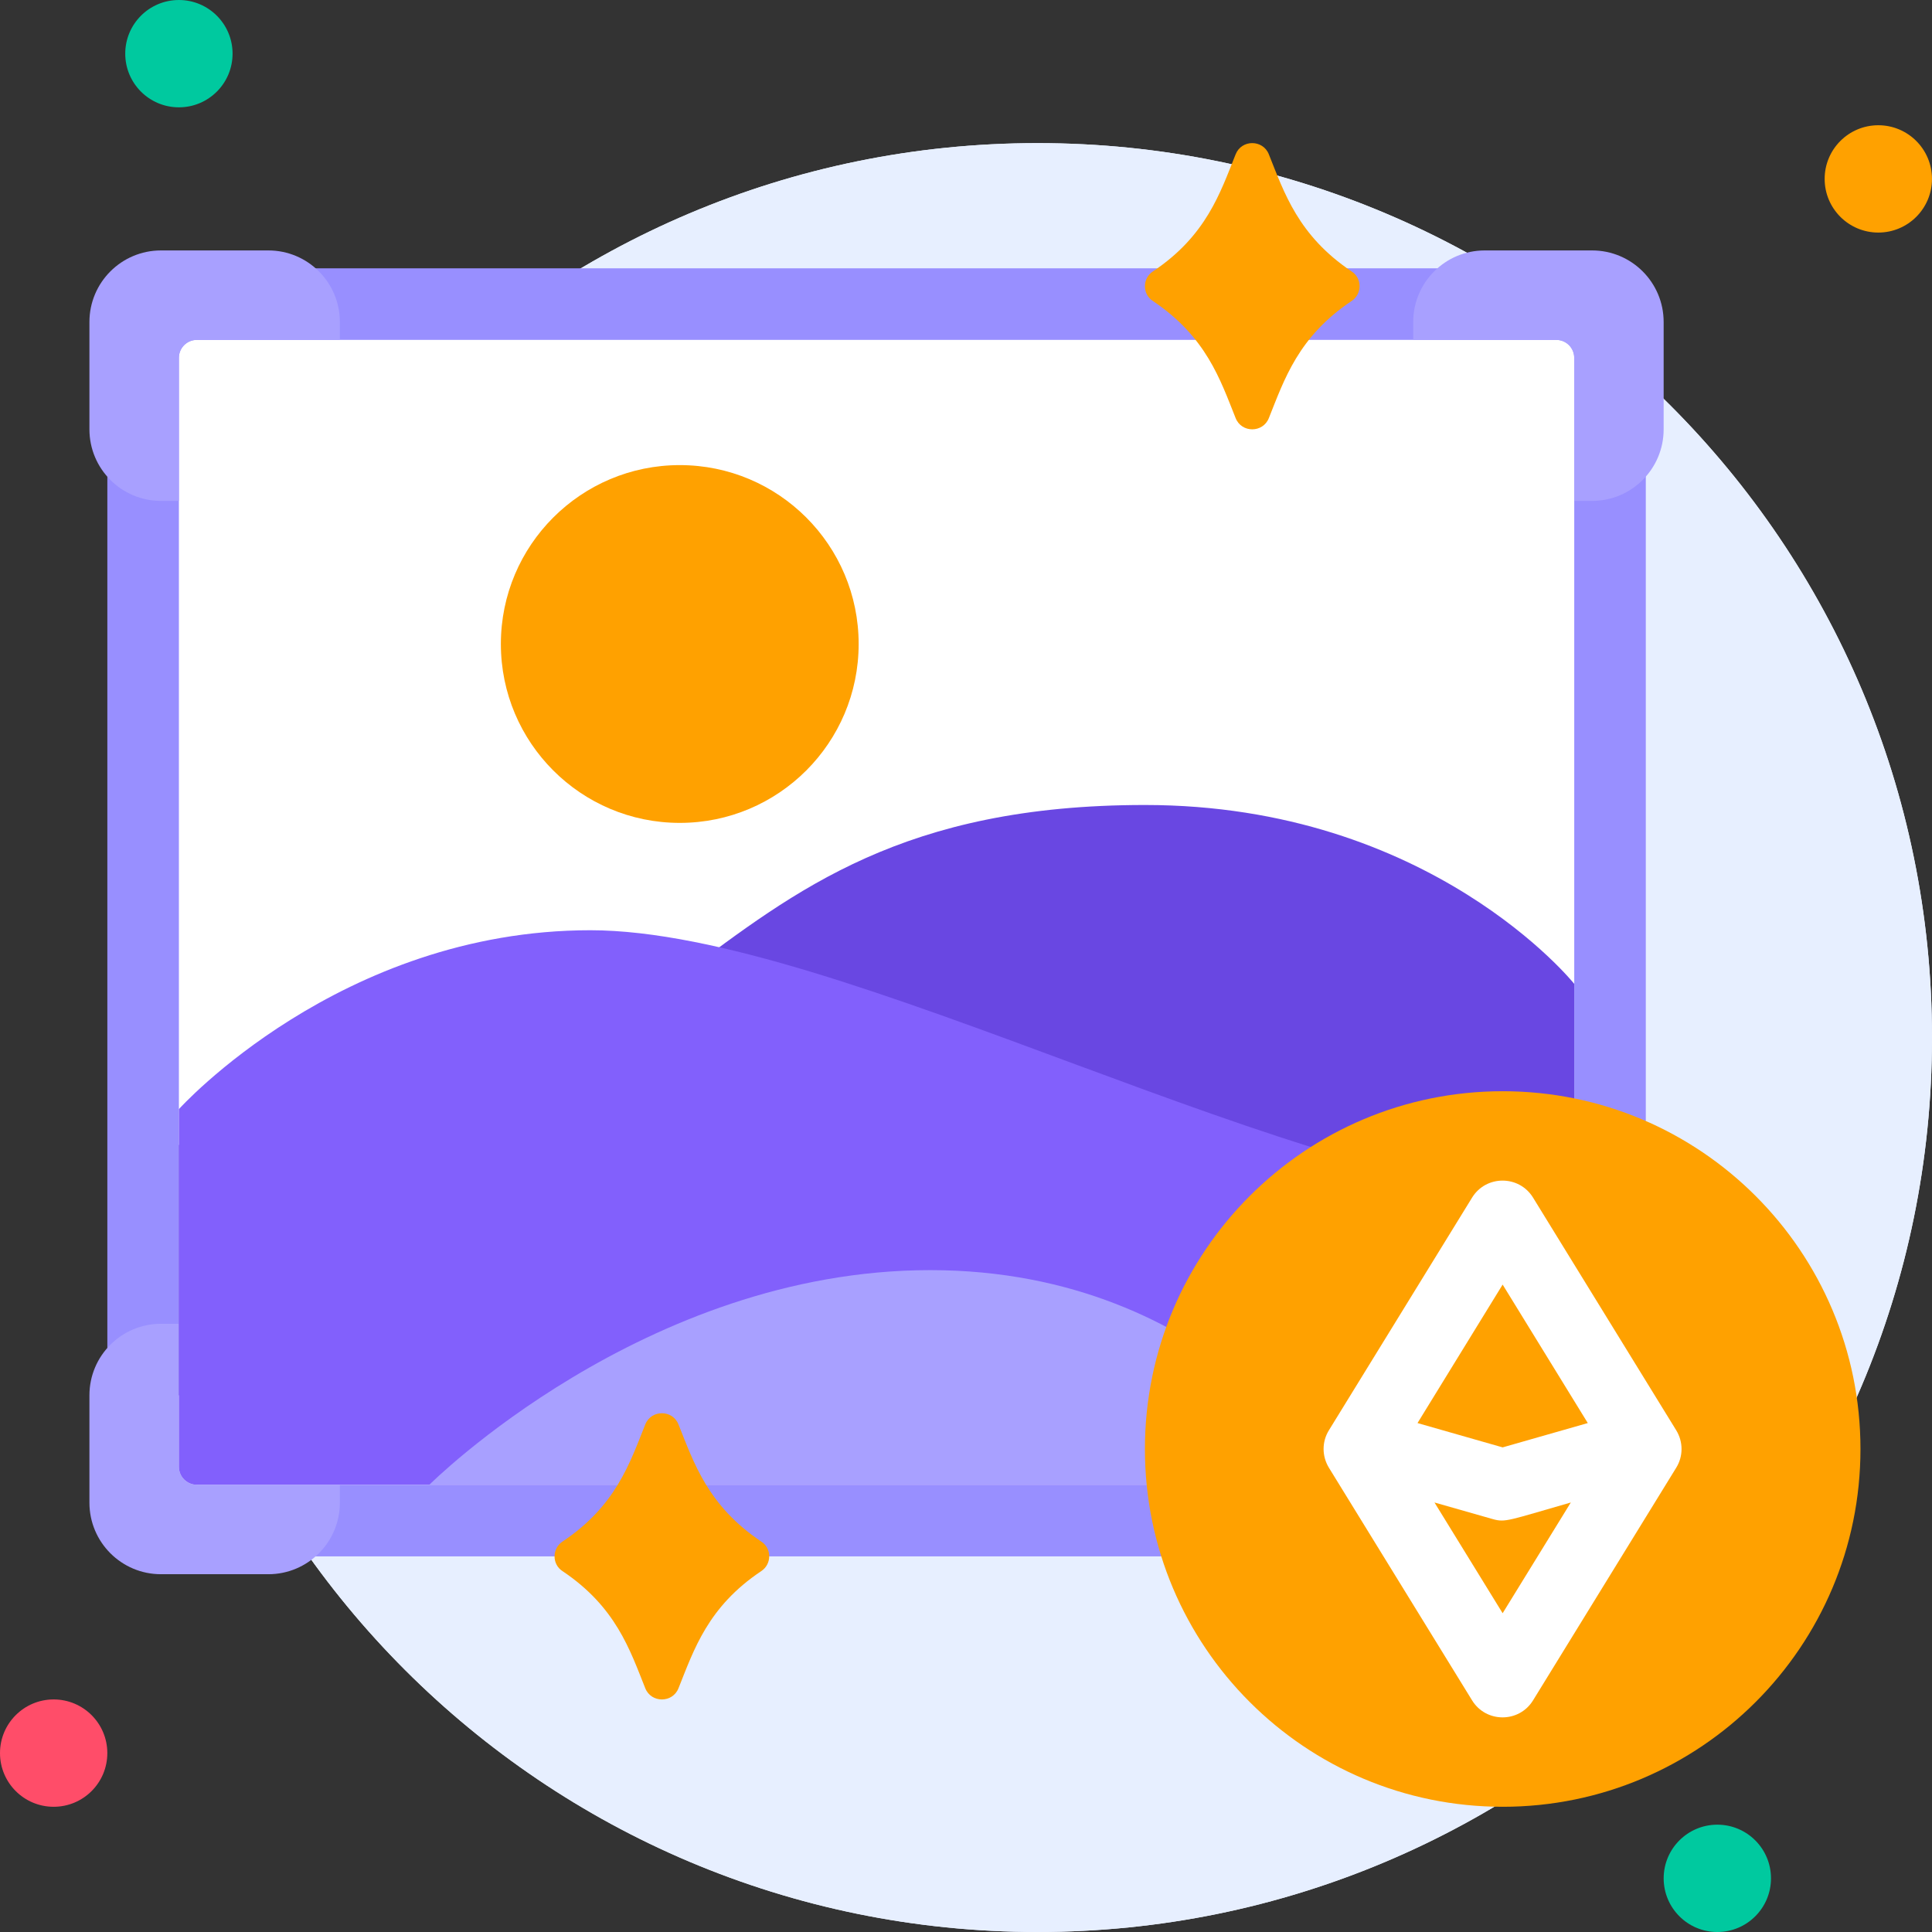 <svg width="80" height="80" viewBox="0 0 80 80" fill="none" xmlns="http://www.w3.org/2000/svg">
<rect x="0" y="0" width="80" height="80" fill="#333333" stroke="none"/>
<g id="Image" clip-path="url(#clip0_3413_15710)">
<path id="Vector" d="M42.963 80C63.418 80 80 63.418 80 42.963C80 22.508 63.418 5.926 42.963 5.926C22.508 5.926 5.926 22.508 5.926 42.963C5.926 63.418 22.508 80 42.963 80Z" fill="#E7EFFF"/>
<path id="Vector_2" d="M42.963 80C63.418 80 80 63.418 80 42.963C80 22.508 63.418 5.926 42.963 5.926C22.508 5.926 5.926 22.508 5.926 42.963C5.926 63.418 22.508 80 42.963 80Z" fill="#E7EFFF"/>
<path id="Vector_3" d="M7.408 4.444C8.635 4.444 9.63 3.45 9.63 2.222C9.63 0.995 8.635 0 7.408 0C6.18 0 5.186 0.995 5.186 2.222C5.186 3.45 6.18 4.444 7.408 4.444Z" fill="#00C99F"/>
<path id="Vector_4" d="M77.777 9.63C79.004 9.63 79.999 8.635 79.999 7.408C79.999 6.18 79.004 5.186 77.777 5.186C76.55 5.186 75.555 6.18 75.555 7.408C75.555 8.635 76.55 9.63 77.777 9.63Z" fill="#FFA100"/>
<path id="Vector_5" d="M71.111 80C72.338 80 73.333 79.005 73.333 77.778C73.333 76.551 72.338 75.556 71.111 75.556C69.884 75.556 68.889 76.551 68.889 77.778C68.889 79.005 69.884 80 71.111 80Z" fill="#00C99F"/>
<path id="Vector_6" d="M2.222 74.815C3.45 74.815 4.444 73.82 4.444 72.592C4.444 71.365 3.45 70.37 2.222 70.37C0.995 70.37 0 71.365 0 72.592C0 73.82 0.995 74.815 2.222 74.815Z" fill="#FF4D69"/>
<path id="Vector_7" d="M63.705 11.111H8.89C6.435 11.111 4.445 13.101 4.445 15.556V60C4.445 62.455 6.435 64.445 8.89 64.445H63.705C66.159 64.445 68.149 62.455 68.149 60V15.556C68.149 13.101 66.159 11.111 63.705 11.111Z" fill="#988FFF"/>
<path id="Vector_8" d="M14.073 61.481V62.222C14.073 63.859 12.748 65.185 11.111 65.185H6.666C5.029 65.185 3.703 63.859 3.703 62.222V57.777C3.703 56.14 5.029 54.815 6.666 54.815H7.407V60.74C7.407 61.148 7.74 61.481 8.148 61.481H14.073Z" fill="#A8A0FF"/>
<path id="Vector_9" d="M64.445 14.074H8.149C7.74 14.074 7.408 14.406 7.408 14.815V60.741C7.408 61.15 7.74 61.482 8.149 61.482H64.445C64.854 61.482 65.186 61.15 65.186 60.741V14.815C65.186 14.406 64.854 14.074 64.445 14.074Z" fill="white"/>
<path id="Vector_10" d="M65.186 57.778V40.74C65.186 40.74 59.26 33.333 47.408 33.333C27.408 33.333 29.63 47.407 7.408 47.407V57.778C19.482 57.778 53.245 57.778 65.186 57.778Z" fill="#6947E2"/>
<path id="Vector_11" d="M8.149 61.481C7.742 61.481 7.408 61.148 7.408 60.741V45.926C7.408 45.926 14.075 38.519 24.445 38.519C34.816 38.519 54.075 49.63 65.186 49.63V61.481C62.438 61.481 5.445 61.481 8.149 61.481Z" fill="#8260FC"/>
<path id="Vector_12" d="M17.777 61.482C17.777 61.482 26.666 52.593 38.518 52.593C50.37 52.593 55.555 61.482 55.555 61.482H17.777Z" fill="#A8A0FF"/>
<path id="Vector_13" d="M58.518 14.074V13.333C58.518 11.696 59.843 10.37 61.48 10.37H65.925C67.562 10.37 68.888 11.696 68.888 13.333V17.777C68.888 19.415 67.562 20.741 65.925 20.741H65.184V14.815C65.184 14.407 64.851 14.074 64.444 14.074H58.518Z" fill="#A8A0FF"/>
<path id="Vector_14" d="M7.407 20.741H6.666C5.029 20.741 3.703 19.415 3.703 17.777V13.333C3.703 11.696 5.029 10.37 6.666 10.37H11.111C12.748 10.37 14.073 11.696 14.073 13.333V14.074H8.148C7.74 14.074 7.407 14.407 7.407 14.815V20.741Z" fill="#A8A0FF"/>
<path id="Vector_15" d="M28.148 34.074C32.239 34.074 35.555 30.757 35.555 26.666C35.555 22.575 32.239 19.259 28.148 19.259C24.057 19.259 20.74 22.575 20.74 26.666C20.74 30.757 24.057 34.074 28.148 34.074Z" fill="#FFA100"/>
<path id="Vector_16" d="M55.964 12.466C53.756 13.941 53.179 15.718 52.541 17.311C52.297 17.933 51.408 17.933 51.164 17.311C50.527 15.718 49.949 13.948 47.742 12.466C47.297 12.185 47.297 11.526 47.742 11.237C49.949 9.763 50.527 7.985 51.164 6.392C51.408 5.77 52.297 5.77 52.541 6.392C53.179 7.985 53.756 9.755 55.964 11.237C56.408 11.518 56.408 12.178 55.964 12.466Z" fill="#FFA100"/>
<path id="Vector_17" d="M31.518 65.059C29.311 66.533 28.733 68.311 28.096 69.904C27.852 70.526 26.963 70.526 26.718 69.904C26.081 68.311 25.504 66.541 23.296 65.059C22.852 64.778 22.852 64.119 23.296 63.83C25.504 62.356 26.081 60.578 26.718 58.985C26.963 58.363 27.852 58.363 28.096 58.985C28.733 60.578 29.311 62.348 31.518 63.83C31.963 64.111 31.963 64.77 31.518 65.059Z" fill="#FFA100"/>
<path id="Vector_18" d="M62.223 74.815C70.405 74.815 77.038 68.182 77.038 60C77.038 51.818 70.405 45.185 62.223 45.185C54.041 45.185 47.408 51.818 47.408 60C47.408 68.182 54.041 74.815 62.223 74.815Z" fill="#FFA100"/>
<path id="Vector_19" d="M69.407 59.222L63.481 49.592C62.903 48.651 61.533 48.651 60.955 49.592L55.029 59.222C54.733 59.696 54.733 60.296 55.029 60.778L60.955 70.407C61.533 71.348 62.903 71.348 63.481 70.407L69.407 60.778C69.703 60.303 69.703 59.703 69.407 59.222ZM62.221 53.192L65.747 58.926L62.221 59.933L58.696 58.926L62.221 53.192ZM62.221 66.8L59.399 62.215L61.814 62.903C62.34 63.051 62.459 62.955 65.044 62.215L62.221 66.8Z" fill="white"/>
</g>
<defs>
<clipPath id="clip0_3413_15710">
<rect width="80" height="80" fill="white"/>
</clipPath>
</defs>
</svg>
